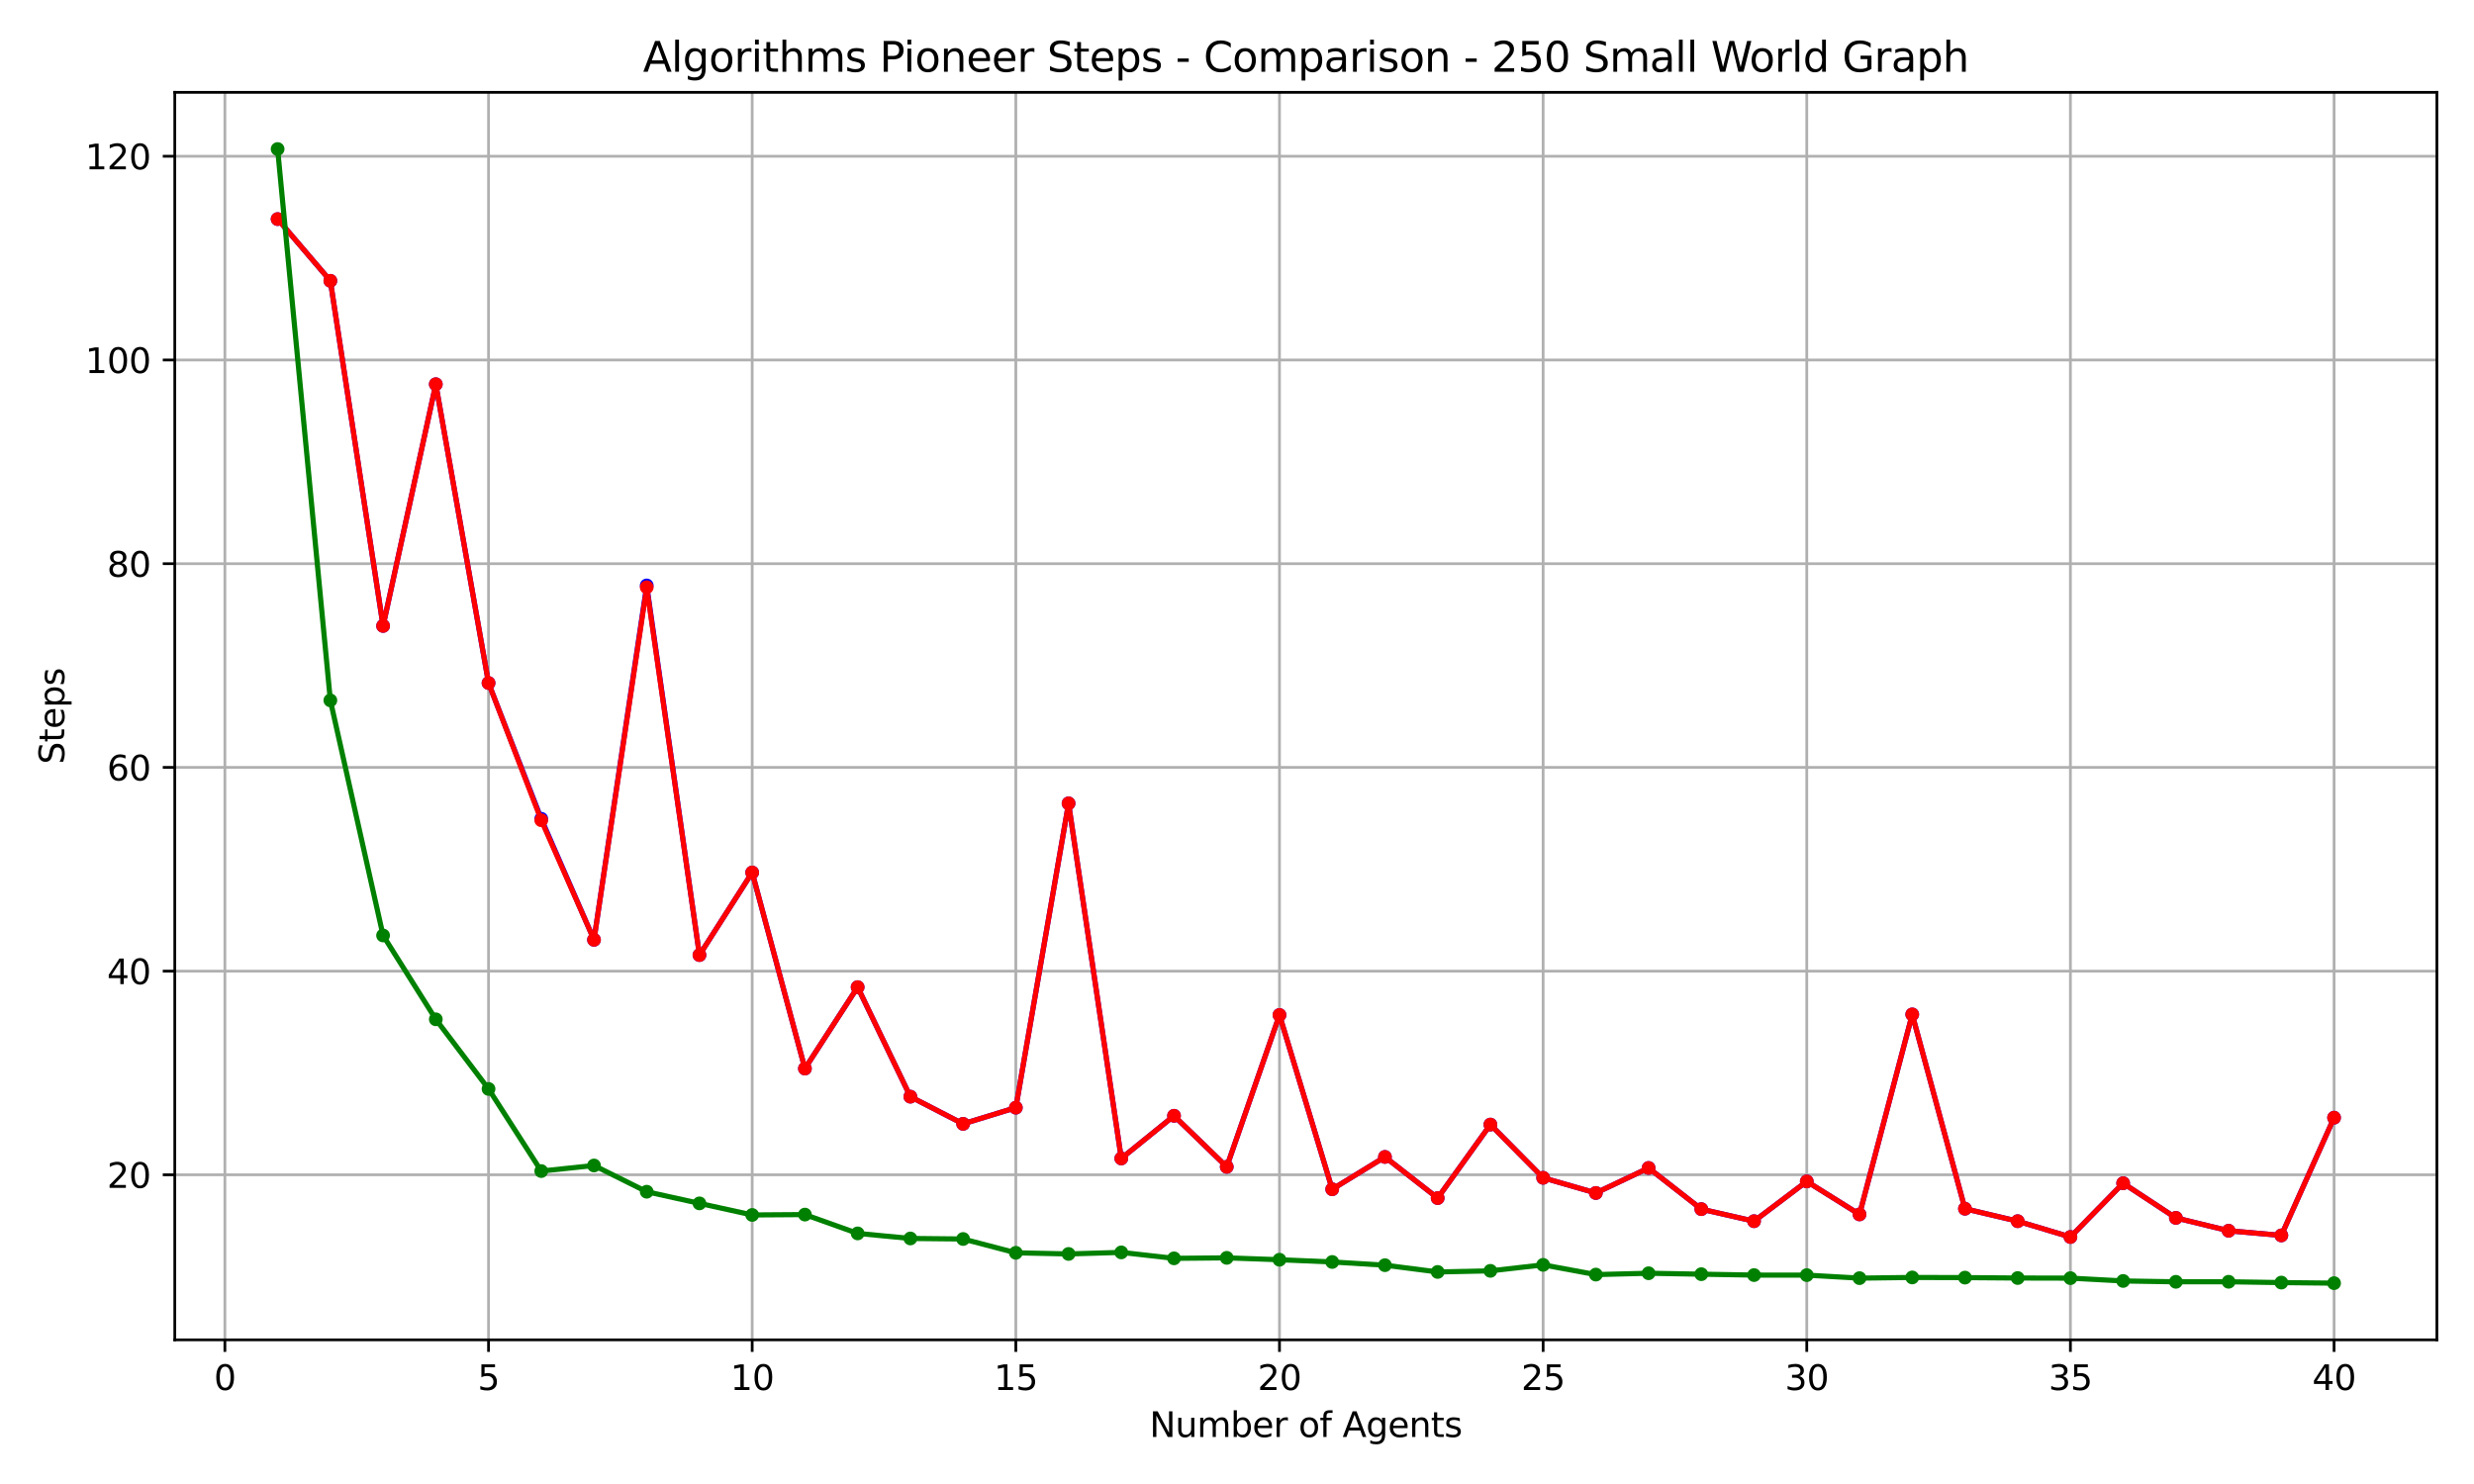 <?xml version="1.0" encoding="utf-8" standalone="no"?>
<!DOCTYPE svg PUBLIC "-//W3C//DTD SVG 1.1//EN"
  "http://www.w3.org/Graphics/SVG/1.1/DTD/svg11.dtd">
<svg xmlns:xlink="http://www.w3.org/1999/xlink" width="720pt" height="432pt" viewBox="0 0 720 432" xmlns="http://www.w3.org/2000/svg" version="1.1">
 <defs>
  <style type="text/css">*{stroke-linejoin: round; stroke-linecap: butt}</style>
 </defs>
 <g id="figure_1">
  <g id="patch_1">
   <path d="M 0 432 
L 720 432 
L 720 0 
L 0 0 
z
" style="fill: #ffffff"/>
  </g>
  <g id="axes_1">
   <g id="patch_2">
    <path d="M 50.87 390.04 
L 709.2 390.04 
L 709.2 26.88 
L 50.87 26.88 
z
" style="fill: #ffffff"/>
   </g>
   <g id="matplotlib.axis_1">
    <g id="xtick_1">
     <g id="line2d_1">
      <path d="M 65.448 390.04 
L 65.448 26.88 
" clip-path="url(#p54007dc30a)" style="fill: none; stroke: #b0b0b0; stroke-width: 0.8; stroke-linecap: square"/>
     </g>
     <g id="line2d_2">
      <defs>
       <path id="m606c654b7d" d="M 0 0 
L 0 3.5 
" style="stroke: #000000; stroke-width: 0.8"/>
      </defs>
      <g>
       <use xlink:href="#m606c654b7d" x="65.448" y="390.04" style="stroke: #000000; stroke-width: 0.8"/>
      </g>
     </g>
     <g id="text_1">
      <!-- 0 -->
      <g transform="translate(62.267 404.638) scale(0.1 -0.1)">
       <defs>
        <path id="DejaVuSans-30" d="M 2034 4250 
Q 1547 4250 1301 3770 
Q 1056 3291 1056 2328 
Q 1056 1369 1301 889 
Q 1547 409 2034 409 
Q 2525 409 2770 889 
Q 3016 1369 3016 2328 
Q 3016 3291 2770 3770 
Q 2525 4250 2034 4250 
z
M 2034 4750 
Q 2819 4750 3233 4129 
Q 3647 3509 3647 2328 
Q 3647 1150 3233 529 
Q 2819 -91 2034 -91 
Q 1250 -91 836 529 
Q 422 1150 422 2328 
Q 422 3509 836 4129 
Q 1250 4750 2034 4750 
z
" transform="scale(0.016)"/>
       </defs>
       <use xlink:href="#DejaVuSans-30"/>
      </g>
     </g>
    </g>
    <g id="xtick_2">
     <g id="line2d_3">
      <path d="M 142.177 390.04 
L 142.177 26.88 
" clip-path="url(#p54007dc30a)" style="fill: none; stroke: #b0b0b0; stroke-width: 0.8; stroke-linecap: square"/>
     </g>
     <g id="line2d_4">
      <g>
       <use xlink:href="#m606c654b7d" x="142.177" y="390.04" style="stroke: #000000; stroke-width: 0.8"/>
      </g>
     </g>
     <g id="text_2">
      <!-- 5 -->
      <g transform="translate(138.996 404.638) scale(0.1 -0.1)">
       <defs>
        <path id="DejaVuSans-35" d="M 691 4666 
L 3169 4666 
L 3169 4134 
L 1269 4134 
L 1269 2991 
Q 1406 3038 1543 3061 
Q 1681 3084 1819 3084 
Q 2600 3084 3056 2656 
Q 3513 2228 3513 1497 
Q 3513 744 3044 326 
Q 2575 -91 1722 -91 
Q 1428 -91 1123 -41 
Q 819 9 494 109 
L 494 744 
Q 775 591 1075 516 
Q 1375 441 1709 441 
Q 2250 441 2565 725 
Q 2881 1009 2881 1497 
Q 2881 1984 2565 2268 
Q 2250 2553 1709 2553 
Q 1456 2553 1204 2497 
Q 953 2441 691 2322 
L 691 4666 
z
" transform="scale(0.016)"/>
       </defs>
       <use xlink:href="#DejaVuSans-35"/>
      </g>
     </g>
    </g>
    <g id="xtick_3">
     <g id="line2d_5">
      <path d="M 218.905 390.04 
L 218.905 26.88 
" clip-path="url(#p54007dc30a)" style="fill: none; stroke: #b0b0b0; stroke-width: 0.8; stroke-linecap: square"/>
     </g>
     <g id="line2d_6">
      <g>
       <use xlink:href="#m606c654b7d" x="218.905" y="390.04" style="stroke: #000000; stroke-width: 0.8"/>
      </g>
     </g>
     <g id="text_3">
      <!-- 10 -->
      <g transform="translate(212.543 404.638) scale(0.1 -0.1)">
       <defs>
        <path id="DejaVuSans-31" d="M 794 531 
L 1825 531 
L 1825 4091 
L 703 3866 
L 703 4441 
L 1819 4666 
L 2450 4666 
L 2450 531 
L 3481 531 
L 3481 0 
L 794 0 
L 794 531 
z
" transform="scale(0.016)"/>
       </defs>
       <use xlink:href="#DejaVuSans-31"/>
       <use xlink:href="#DejaVuSans-30" x="63.623"/>
      </g>
     </g>
    </g>
    <g id="xtick_4">
     <g id="line2d_7">
      <path d="M 295.634 390.04 
L 295.634 26.88 
" clip-path="url(#p54007dc30a)" style="fill: none; stroke: #b0b0b0; stroke-width: 0.8; stroke-linecap: square"/>
     </g>
     <g id="line2d_8">
      <g>
       <use xlink:href="#m606c654b7d" x="295.634" y="390.04" style="stroke: #000000; stroke-width: 0.8"/>
      </g>
     </g>
     <g id="text_4">
      <!-- 15 -->
      <g transform="translate(289.271 404.638) scale(0.1 -0.1)">
       <use xlink:href="#DejaVuSans-31"/>
       <use xlink:href="#DejaVuSans-35" x="63.623"/>
      </g>
     </g>
    </g>
    <g id="xtick_5">
     <g id="line2d_9">
      <path d="M 372.362 390.04 
L 372.362 26.88 
" clip-path="url(#p54007dc30a)" style="fill: none; stroke: #b0b0b0; stroke-width: 0.8; stroke-linecap: square"/>
     </g>
     <g id="line2d_10">
      <g>
       <use xlink:href="#m606c654b7d" x="372.362" y="390.04" style="stroke: #000000; stroke-width: 0.8"/>
      </g>
     </g>
     <g id="text_5">
      <!-- 20 -->
      <g transform="translate(366 404.638) scale(0.1 -0.1)">
       <defs>
        <path id="DejaVuSans-32" d="M 1228 531 
L 3431 531 
L 3431 0 
L 469 0 
L 469 531 
Q 828 903 1448 1529 
Q 2069 2156 2228 2338 
Q 2531 2678 2651 2914 
Q 2772 3150 2772 3378 
Q 2772 3750 2511 3984 
Q 2250 4219 1831 4219 
Q 1534 4219 1204 4116 
Q 875 4013 500 3803 
L 500 4441 
Q 881 4594 1212 4672 
Q 1544 4750 1819 4750 
Q 2544 4750 2975 4387 
Q 3406 4025 3406 3419 
Q 3406 3131 3298 2873 
Q 3191 2616 2906 2266 
Q 2828 2175 2409 1742 
Q 1991 1309 1228 531 
z
" transform="scale(0.016)"/>
       </defs>
       <use xlink:href="#DejaVuSans-32"/>
       <use xlink:href="#DejaVuSans-30" x="63.623"/>
      </g>
     </g>
    </g>
    <g id="xtick_6">
     <g id="line2d_11">
      <path d="M 449.091 390.04 
L 449.091 26.88 
" clip-path="url(#p54007dc30a)" style="fill: none; stroke: #b0b0b0; stroke-width: 0.8; stroke-linecap: square"/>
     </g>
     <g id="line2d_12">
      <g>
       <use xlink:href="#m606c654b7d" x="449.091" y="390.04" style="stroke: #000000; stroke-width: 0.8"/>
      </g>
     </g>
     <g id="text_6">
      <!-- 25 -->
      <g transform="translate(442.728 404.638) scale(0.1 -0.1)">
       <use xlink:href="#DejaVuSans-32"/>
       <use xlink:href="#DejaVuSans-35" x="63.623"/>
      </g>
     </g>
    </g>
    <g id="xtick_7">
     <g id="line2d_13">
      <path d="M 525.819 390.04 
L 525.819 26.88 
" clip-path="url(#p54007dc30a)" style="fill: none; stroke: #b0b0b0; stroke-width: 0.8; stroke-linecap: square"/>
     </g>
     <g id="line2d_14">
      <g>
       <use xlink:href="#m606c654b7d" x="525.819" y="390.04" style="stroke: #000000; stroke-width: 0.8"/>
      </g>
     </g>
     <g id="text_7">
      <!-- 30 -->
      <g transform="translate(519.457 404.638) scale(0.1 -0.1)">
       <defs>
        <path id="DejaVuSans-33" d="M 2597 2516 
Q 3050 2419 3304 2112 
Q 3559 1806 3559 1356 
Q 3559 666 3084 287 
Q 2609 -91 1734 -91 
Q 1441 -91 1130 -33 
Q 819 25 488 141 
L 488 750 
Q 750 597 1062 519 
Q 1375 441 1716 441 
Q 2309 441 2620 675 
Q 2931 909 2931 1356 
Q 2931 1769 2642 2001 
Q 2353 2234 1838 2234 
L 1294 2234 
L 1294 2753 
L 1863 2753 
Q 2328 2753 2575 2939 
Q 2822 3125 2822 3475 
Q 2822 3834 2567 4026 
Q 2313 4219 1838 4219 
Q 1578 4219 1281 4162 
Q 984 4106 628 3988 
L 628 4550 
Q 988 4650 1302 4700 
Q 1616 4750 1894 4750 
Q 2613 4750 3031 4423 
Q 3450 4097 3450 3541 
Q 3450 3153 3228 2886 
Q 3006 2619 2597 2516 
z
" transform="scale(0.016)"/>
       </defs>
       <use xlink:href="#DejaVuSans-33"/>
       <use xlink:href="#DejaVuSans-30" x="63.623"/>
      </g>
     </g>
    </g>
    <g id="xtick_8">
     <g id="line2d_15">
      <path d="M 602.547 390.04 
L 602.547 26.88 
" clip-path="url(#p54007dc30a)" style="fill: none; stroke: #b0b0b0; stroke-width: 0.8; stroke-linecap: square"/>
     </g>
     <g id="line2d_16">
      <g>
       <use xlink:href="#m606c654b7d" x="602.547" y="390.04" style="stroke: #000000; stroke-width: 0.8"/>
      </g>
     </g>
     <g id="text_8">
      <!-- 35 -->
      <g transform="translate(596.185 404.638) scale(0.1 -0.1)">
       <use xlink:href="#DejaVuSans-33"/>
       <use xlink:href="#DejaVuSans-35" x="63.623"/>
      </g>
     </g>
    </g>
    <g id="xtick_9">
     <g id="line2d_17">
      <path d="M 679.276 390.04 
L 679.276 26.88 
" clip-path="url(#p54007dc30a)" style="fill: none; stroke: #b0b0b0; stroke-width: 0.8; stroke-linecap: square"/>
     </g>
     <g id="line2d_18">
      <g>
       <use xlink:href="#m606c654b7d" x="679.276" y="390.04" style="stroke: #000000; stroke-width: 0.8"/>
      </g>
     </g>
     <g id="text_9">
      <!-- 40 -->
      <g transform="translate(672.913 404.638) scale(0.1 -0.1)">
       <defs>
        <path id="DejaVuSans-34" d="M 2419 4116 
L 825 1625 
L 2419 1625 
L 2419 4116 
z
M 2253 4666 
L 3047 4666 
L 3047 1625 
L 3713 1625 
L 3713 1100 
L 3047 1100 
L 3047 0 
L 2419 0 
L 2419 1100 
L 313 1100 
L 313 1709 
L 2253 4666 
z
" transform="scale(0.016)"/>
       </defs>
       <use xlink:href="#DejaVuSans-34"/>
       <use xlink:href="#DejaVuSans-30" x="63.623"/>
      </g>
     </g>
    </g>
    <g id="text_10">
     <!-- Number of Agents -->
     <g transform="translate(334.547 418.317) scale(0.1 -0.1)">
      <defs>
       <path id="DejaVuSans-4e" d="M 628 4666 
L 1478 4666 
L 3547 763 
L 3547 4666 
L 4159 4666 
L 4159 0 
L 3309 0 
L 1241 3903 
L 1241 0 
L 628 0 
L 628 4666 
z
" transform="scale(0.016)"/>
       <path id="DejaVuSans-75" d="M 544 1381 
L 544 3500 
L 1119 3500 
L 1119 1403 
Q 1119 906 1312 657 
Q 1506 409 1894 409 
Q 2359 409 2629 706 
Q 2900 1003 2900 1516 
L 2900 3500 
L 3475 3500 
L 3475 0 
L 2900 0 
L 2900 538 
Q 2691 219 2414 64 
Q 2138 -91 1772 -91 
Q 1169 -91 856 284 
Q 544 659 544 1381 
z
M 1991 3584 
L 1991 3584 
z
" transform="scale(0.016)"/>
       <path id="DejaVuSans-6d" d="M 3328 2828 
Q 3544 3216 3844 3400 
Q 4144 3584 4550 3584 
Q 5097 3584 5394 3201 
Q 5691 2819 5691 2113 
L 5691 0 
L 5113 0 
L 5113 2094 
Q 5113 2597 4934 2840 
Q 4756 3084 4391 3084 
Q 3944 3084 3684 2787 
Q 3425 2491 3425 1978 
L 3425 0 
L 2847 0 
L 2847 2094 
Q 2847 2600 2669 2842 
Q 2491 3084 2119 3084 
Q 1678 3084 1418 2786 
Q 1159 2488 1159 1978 
L 1159 0 
L 581 0 
L 581 3500 
L 1159 3500 
L 1159 2956 
Q 1356 3278 1631 3431 
Q 1906 3584 2284 3584 
Q 2666 3584 2933 3390 
Q 3200 3197 3328 2828 
z
" transform="scale(0.016)"/>
       <path id="DejaVuSans-62" d="M 3116 1747 
Q 3116 2381 2855 2742 
Q 2594 3103 2138 3103 
Q 1681 3103 1420 2742 
Q 1159 2381 1159 1747 
Q 1159 1113 1420 752 
Q 1681 391 2138 391 
Q 2594 391 2855 752 
Q 3116 1113 3116 1747 
z
M 1159 2969 
Q 1341 3281 1617 3432 
Q 1894 3584 2278 3584 
Q 2916 3584 3314 3078 
Q 3713 2572 3713 1747 
Q 3713 922 3314 415 
Q 2916 -91 2278 -91 
Q 1894 -91 1617 61 
Q 1341 213 1159 525 
L 1159 0 
L 581 0 
L 581 4863 
L 1159 4863 
L 1159 2969 
z
" transform="scale(0.016)"/>
       <path id="DejaVuSans-65" d="M 3597 1894 
L 3597 1613 
L 953 1613 
Q 991 1019 1311 708 
Q 1631 397 2203 397 
Q 2534 397 2845 478 
Q 3156 559 3463 722 
L 3463 178 
Q 3153 47 2828 -22 
Q 2503 -91 2169 -91 
Q 1331 -91 842 396 
Q 353 884 353 1716 
Q 353 2575 817 3079 
Q 1281 3584 2069 3584 
Q 2775 3584 3186 3129 
Q 3597 2675 3597 1894 
z
M 3022 2063 
Q 3016 2534 2758 2815 
Q 2500 3097 2075 3097 
Q 1594 3097 1305 2825 
Q 1016 2553 972 2059 
L 3022 2063 
z
" transform="scale(0.016)"/>
       <path id="DejaVuSans-72" d="M 2631 2963 
Q 2534 3019 2420 3045 
Q 2306 3072 2169 3072 
Q 1681 3072 1420 2755 
Q 1159 2438 1159 1844 
L 1159 0 
L 581 0 
L 581 3500 
L 1159 3500 
L 1159 2956 
Q 1341 3275 1631 3429 
Q 1922 3584 2338 3584 
Q 2397 3584 2469 3576 
Q 2541 3569 2628 3553 
L 2631 2963 
z
" transform="scale(0.016)"/>
       <path id="DejaVuSans-20" transform="scale(0.016)"/>
       <path id="DejaVuSans-6f" d="M 1959 3097 
Q 1497 3097 1228 2736 
Q 959 2375 959 1747 
Q 959 1119 1226 758 
Q 1494 397 1959 397 
Q 2419 397 2687 759 
Q 2956 1122 2956 1747 
Q 2956 2369 2687 2733 
Q 2419 3097 1959 3097 
z
M 1959 3584 
Q 2709 3584 3137 3096 
Q 3566 2609 3566 1747 
Q 3566 888 3137 398 
Q 2709 -91 1959 -91 
Q 1206 -91 779 398 
Q 353 888 353 1747 
Q 353 2609 779 3096 
Q 1206 3584 1959 3584 
z
" transform="scale(0.016)"/>
       <path id="DejaVuSans-66" d="M 2375 4863 
L 2375 4384 
L 1825 4384 
Q 1516 4384 1395 4259 
Q 1275 4134 1275 3809 
L 1275 3500 
L 2222 3500 
L 2222 3053 
L 1275 3053 
L 1275 0 
L 697 0 
L 697 3053 
L 147 3053 
L 147 3500 
L 697 3500 
L 697 3744 
Q 697 4328 969 4595 
Q 1241 4863 1831 4863 
L 2375 4863 
z
" transform="scale(0.016)"/>
       <path id="DejaVuSans-41" d="M 2188 4044 
L 1331 1722 
L 3047 1722 
L 2188 4044 
z
M 1831 4666 
L 2547 4666 
L 4325 0 
L 3669 0 
L 3244 1197 
L 1141 1197 
L 716 0 
L 50 0 
L 1831 4666 
z
" transform="scale(0.016)"/>
       <path id="DejaVuSans-67" d="M 2906 1791 
Q 2906 2416 2648 2759 
Q 2391 3103 1925 3103 
Q 1463 3103 1205 2759 
Q 947 2416 947 1791 
Q 947 1169 1205 825 
Q 1463 481 1925 481 
Q 2391 481 2648 825 
Q 2906 1169 2906 1791 
z
M 3481 434 
Q 3481 -459 3084 -895 
Q 2688 -1331 1869 -1331 
Q 1566 -1331 1297 -1286 
Q 1028 -1241 775 -1147 
L 775 -588 
Q 1028 -725 1275 -790 
Q 1522 -856 1778 -856 
Q 2344 -856 2625 -561 
Q 2906 -266 2906 331 
L 2906 616 
Q 2728 306 2450 153 
Q 2172 0 1784 0 
Q 1141 0 747 490 
Q 353 981 353 1791 
Q 353 2603 747 3093 
Q 1141 3584 1784 3584 
Q 2172 3584 2450 3431 
Q 2728 3278 2906 2969 
L 2906 3500 
L 3481 3500 
L 3481 434 
z
" transform="scale(0.016)"/>
       <path id="DejaVuSans-6e" d="M 3513 2113 
L 3513 0 
L 2938 0 
L 2938 2094 
Q 2938 2591 2744 2837 
Q 2550 3084 2163 3084 
Q 1697 3084 1428 2787 
Q 1159 2491 1159 1978 
L 1159 0 
L 581 0 
L 581 3500 
L 1159 3500 
L 1159 2956 
Q 1366 3272 1645 3428 
Q 1925 3584 2291 3584 
Q 2894 3584 3203 3211 
Q 3513 2838 3513 2113 
z
" transform="scale(0.016)"/>
       <path id="DejaVuSans-74" d="M 1172 4494 
L 1172 3500 
L 2356 3500 
L 2356 3053 
L 1172 3053 
L 1172 1153 
Q 1172 725 1289 603 
Q 1406 481 1766 481 
L 2356 481 
L 2356 0 
L 1766 0 
Q 1100 0 847 248 
Q 594 497 594 1153 
L 594 3053 
L 172 3053 
L 172 3500 
L 594 3500 
L 594 4494 
L 1172 4494 
z
" transform="scale(0.016)"/>
       <path id="DejaVuSans-73" d="M 2834 3397 
L 2834 2853 
Q 2591 2978 2328 3040 
Q 2066 3103 1784 3103 
Q 1356 3103 1142 2972 
Q 928 2841 928 2578 
Q 928 2378 1081 2264 
Q 1234 2150 1697 2047 
L 1894 2003 
Q 2506 1872 2764 1633 
Q 3022 1394 3022 966 
Q 3022 478 2636 193 
Q 2250 -91 1575 -91 
Q 1294 -91 989 -36 
Q 684 19 347 128 
L 347 722 
Q 666 556 975 473 
Q 1284 391 1588 391 
Q 1994 391 2212 530 
Q 2431 669 2431 922 
Q 2431 1156 2273 1281 
Q 2116 1406 1581 1522 
L 1381 1569 
Q 847 1681 609 1914 
Q 372 2147 372 2553 
Q 372 3047 722 3315 
Q 1072 3584 1716 3584 
Q 2034 3584 2315 3537 
Q 2597 3491 2834 3397 
z
" transform="scale(0.016)"/>
      </defs>
      <use xlink:href="#DejaVuSans-4e"/>
      <use xlink:href="#DejaVuSans-75" x="74.805"/>
      <use xlink:href="#DejaVuSans-6d" x="138.184"/>
      <use xlink:href="#DejaVuSans-62" x="235.596"/>
      <use xlink:href="#DejaVuSans-65" x="299.072"/>
      <use xlink:href="#DejaVuSans-72" x="360.596"/>
      <use xlink:href="#DejaVuSans-20" x="401.709"/>
      <use xlink:href="#DejaVuSans-6f" x="433.496"/>
      <use xlink:href="#DejaVuSans-66" x="494.678"/>
      <use xlink:href="#DejaVuSans-20" x="529.883"/>
      <use xlink:href="#DejaVuSans-41" x="561.67"/>
      <use xlink:href="#DejaVuSans-67" x="630.078"/>
      <use xlink:href="#DejaVuSans-65" x="693.555"/>
      <use xlink:href="#DejaVuSans-6e" x="755.078"/>
      <use xlink:href="#DejaVuSans-74" x="818.457"/>
      <use xlink:href="#DejaVuSans-73" x="857.666"/>
     </g>
    </g>
   </g>
   <g id="matplotlib.axis_2">
    <g id="ytick_1">
     <g id="line2d_19">
      <path d="M 50.87 341.996 
L 709.2 341.996 
" clip-path="url(#p54007dc30a)" style="fill: none; stroke: #b0b0b0; stroke-width: 0.8; stroke-linecap: square"/>
     </g>
     <g id="line2d_20">
      <defs>
       <path id="m863a3a0dd9" d="M 0 0 
L -3.5 0 
" style="stroke: #000000; stroke-width: 0.8"/>
      </defs>
      <g>
       <use xlink:href="#m863a3a0dd9" x="50.87" y="341.996" style="stroke: #000000; stroke-width: 0.8"/>
      </g>
     </g>
     <g id="text_11">
      <!-- 20 -->
      <g transform="translate(31.145 345.795) scale(0.1 -0.1)">
       <use xlink:href="#DejaVuSans-32"/>
       <use xlink:href="#DejaVuSans-30" x="63.623"/>
      </g>
     </g>
    </g>
    <g id="ytick_2">
     <g id="line2d_21">
      <path d="M 50.87 282.694 
L 709.2 282.694 
" clip-path="url(#p54007dc30a)" style="fill: none; stroke: #b0b0b0; stroke-width: 0.8; stroke-linecap: square"/>
     </g>
     <g id="line2d_22">
      <g>
       <use xlink:href="#m863a3a0dd9" x="50.87" y="282.694" style="stroke: #000000; stroke-width: 0.8"/>
      </g>
     </g>
     <g id="text_12">
      <!-- 40 -->
      <g transform="translate(31.145 286.493) scale(0.1 -0.1)">
       <use xlink:href="#DejaVuSans-34"/>
       <use xlink:href="#DejaVuSans-30" x="63.623"/>
      </g>
     </g>
    </g>
    <g id="ytick_3">
     <g id="line2d_23">
      <path d="M 50.87 223.392 
L 709.2 223.392 
" clip-path="url(#p54007dc30a)" style="fill: none; stroke: #b0b0b0; stroke-width: 0.8; stroke-linecap: square"/>
     </g>
     <g id="line2d_24">
      <g>
       <use xlink:href="#m863a3a0dd9" x="50.87" y="223.392" style="stroke: #000000; stroke-width: 0.8"/>
      </g>
     </g>
     <g id="text_13">
      <!-- 60 -->
      <g transform="translate(31.145 227.191) scale(0.1 -0.1)">
       <defs>
        <path id="DejaVuSans-36" d="M 2113 2584 
Q 1688 2584 1439 2293 
Q 1191 2003 1191 1497 
Q 1191 994 1439 701 
Q 1688 409 2113 409 
Q 2538 409 2786 701 
Q 3034 994 3034 1497 
Q 3034 2003 2786 2293 
Q 2538 2584 2113 2584 
z
M 3366 4563 
L 3366 3988 
Q 3128 4100 2886 4159 
Q 2644 4219 2406 4219 
Q 1781 4219 1451 3797 
Q 1122 3375 1075 2522 
Q 1259 2794 1537 2939 
Q 1816 3084 2150 3084 
Q 2853 3084 3261 2657 
Q 3669 2231 3669 1497 
Q 3669 778 3244 343 
Q 2819 -91 2113 -91 
Q 1303 -91 875 529 
Q 447 1150 447 2328 
Q 447 3434 972 4092 
Q 1497 4750 2381 4750 
Q 2619 4750 2861 4703 
Q 3103 4656 3366 4563 
z
" transform="scale(0.016)"/>
       </defs>
       <use xlink:href="#DejaVuSans-36"/>
       <use xlink:href="#DejaVuSans-30" x="63.623"/>
      </g>
     </g>
    </g>
    <g id="ytick_4">
     <g id="line2d_25">
      <path d="M 50.87 164.09 
L 709.2 164.09 
" clip-path="url(#p54007dc30a)" style="fill: none; stroke: #b0b0b0; stroke-width: 0.8; stroke-linecap: square"/>
     </g>
     <g id="line2d_26">
      <g>
       <use xlink:href="#m863a3a0dd9" x="50.87" y="164.09" style="stroke: #000000; stroke-width: 0.8"/>
      </g>
     </g>
     <g id="text_14">
      <!-- 80 -->
      <g transform="translate(31.145 167.89) scale(0.1 -0.1)">
       <defs>
        <path id="DejaVuSans-38" d="M 2034 2216 
Q 1584 2216 1326 1975 
Q 1069 1734 1069 1313 
Q 1069 891 1326 650 
Q 1584 409 2034 409 
Q 2484 409 2743 651 
Q 3003 894 3003 1313 
Q 3003 1734 2745 1975 
Q 2488 2216 2034 2216 
z
M 1403 2484 
Q 997 2584 770 2862 
Q 544 3141 544 3541 
Q 544 4100 942 4425 
Q 1341 4750 2034 4750 
Q 2731 4750 3128 4425 
Q 3525 4100 3525 3541 
Q 3525 3141 3298 2862 
Q 3072 2584 2669 2484 
Q 3125 2378 3379 2068 
Q 3634 1759 3634 1313 
Q 3634 634 3220 271 
Q 2806 -91 2034 -91 
Q 1263 -91 848 271 
Q 434 634 434 1313 
Q 434 1759 690 2068 
Q 947 2378 1403 2484 
z
M 1172 3481 
Q 1172 3119 1398 2916 
Q 1625 2713 2034 2713 
Q 2441 2713 2670 2916 
Q 2900 3119 2900 3481 
Q 2900 3844 2670 4047 
Q 2441 4250 2034 4250 
Q 1625 4250 1398 4047 
Q 1172 3844 1172 3481 
z
" transform="scale(0.016)"/>
       </defs>
       <use xlink:href="#DejaVuSans-38"/>
       <use xlink:href="#DejaVuSans-30" x="63.623"/>
      </g>
     </g>
    </g>
    <g id="ytick_5">
     <g id="line2d_27">
      <path d="M 50.87 104.788 
L 709.2 104.788 
" clip-path="url(#p54007dc30a)" style="fill: none; stroke: #b0b0b0; stroke-width: 0.8; stroke-linecap: square"/>
     </g>
     <g id="line2d_28">
      <g>
       <use xlink:href="#m863a3a0dd9" x="50.87" y="104.788" style="stroke: #000000; stroke-width: 0.8"/>
      </g>
     </g>
     <g id="text_15">
      <!-- 100 -->
      <g transform="translate(24.782 108.588) scale(0.1 -0.1)">
       <use xlink:href="#DejaVuSans-31"/>
       <use xlink:href="#DejaVuSans-30" x="63.623"/>
       <use xlink:href="#DejaVuSans-30" x="127.246"/>
      </g>
     </g>
    </g>
    <g id="ytick_6">
     <g id="line2d_29">
      <path d="M 50.87 45.487 
L 709.2 45.487 
" clip-path="url(#p54007dc30a)" style="fill: none; stroke: #b0b0b0; stroke-width: 0.8; stroke-linecap: square"/>
     </g>
     <g id="line2d_30">
      <g>
       <use xlink:href="#m863a3a0dd9" x="50.87" y="45.487" style="stroke: #000000; stroke-width: 0.8"/>
      </g>
     </g>
     <g id="text_16">
      <!-- 120 -->
      <g transform="translate(24.782 49.286) scale(0.1 -0.1)">
       <use xlink:href="#DejaVuSans-31"/>
       <use xlink:href="#DejaVuSans-32" x="63.623"/>
       <use xlink:href="#DejaVuSans-30" x="127.246"/>
      </g>
     </g>
    </g>
    <g id="text_17">
     <!-- Steps -->
     <g transform="translate(18.703 222.45) rotate(-90) scale(0.1 -0.1)">
      <defs>
       <path id="DejaVuSans-53" d="M 3425 4513 
L 3425 3897 
Q 3066 4069 2747 4153 
Q 2428 4238 2131 4238 
Q 1616 4238 1336 4038 
Q 1056 3838 1056 3469 
Q 1056 3159 1242 3001 
Q 1428 2844 1947 2747 
L 2328 2669 
Q 3034 2534 3370 2195 
Q 3706 1856 3706 1288 
Q 3706 609 3251 259 
Q 2797 -91 1919 -91 
Q 1588 -91 1214 -16 
Q 841 59 441 206 
L 441 856 
Q 825 641 1194 531 
Q 1563 422 1919 422 
Q 2459 422 2753 634 
Q 3047 847 3047 1241 
Q 3047 1584 2836 1778 
Q 2625 1972 2144 2069 
L 1759 2144 
Q 1053 2284 737 2584 
Q 422 2884 422 3419 
Q 422 4038 858 4394 
Q 1294 4750 2059 4750 
Q 2388 4750 2728 4690 
Q 3069 4631 3425 4513 
z
" transform="scale(0.016)"/>
       <path id="DejaVuSans-70" d="M 1159 525 
L 1159 -1331 
L 581 -1331 
L 581 3500 
L 1159 3500 
L 1159 2969 
Q 1341 3281 1617 3432 
Q 1894 3584 2278 3584 
Q 2916 3584 3314 3078 
Q 3713 2572 3713 1747 
Q 3713 922 3314 415 
Q 2916 -91 2278 -91 
Q 1894 -91 1617 61 
Q 1341 213 1159 525 
z
M 3116 1747 
Q 3116 2381 2855 2742 
Q 2594 3103 2138 3103 
Q 1681 3103 1420 2742 
Q 1159 2381 1159 1747 
Q 1159 1113 1420 752 
Q 1681 391 2138 391 
Q 2594 391 2855 752 
Q 3116 1113 3116 1747 
z
" transform="scale(0.016)"/>
      </defs>
      <use xlink:href="#DejaVuSans-53"/>
      <use xlink:href="#DejaVuSans-74" x="63.477"/>
      <use xlink:href="#DejaVuSans-65" x="102.686"/>
      <use xlink:href="#DejaVuSans-70" x="164.209"/>
      <use xlink:href="#DejaVuSans-73" x="227.686"/>
     </g>
    </g>
   </g>
   <g id="line2d_31">
    <path d="M 80.794 63.775 
L 96.14 81.744 
L 111.485 182.213 
L 126.831 111.845 
L 142.177 198.829 
L 157.523 238.348 
L 172.868 273.585 
L 188.214 170.424 
L 203.56 278.021 
L 218.905 253.992 
L 234.251 311.064 
L 249.597 287.367 
L 264.942 319.248 
L 280.288 327.159 
L 295.634 322.45 
L 310.979 233.865 
L 326.325 337.228 
L 341.671 324.81 
L 357.016 339.671 
L 372.362 295.468 
L 387.708 346.195 
L 403.054 336.789 
L 418.399 348.768 
L 433.745 327.372 
L 449.091 342.862 
L 464.436 347.286 
L 479.782 340.003 
L 495.128 351.982 
L 510.473 355.493 
L 525.819 343.917 
L 541.165 353.512 
L 556.51 295.302 
L 571.856 351.864 
L 587.202 355.493 
L 602.547 360.095 
L 617.893 344.439 
L 633.239 354.532 
L 648.585 358.28 
L 663.93 359.632 
L 679.276 325.368 
" clip-path="url(#p54007dc30a)" style="fill: none; stroke: #0000ff; stroke-width: 1.5; stroke-linecap: square"/>
    <defs>
     <path id="mc4789c72b1" d="M 0 1.5 
C 0.398 1.5 0.779 1.342 1.061 1.061 
C 1.342 0.779 1.5 0.398 1.5 0 
C 1.5 -0.398 1.342 -0.779 1.061 -1.061 
C 0.779 -1.342 0.398 -1.5 0 -1.5 
C -0.398 -1.5 -0.779 -1.342 -1.061 -1.061 
C -1.342 -0.779 -1.5 -0.398 -1.5 0 
C -1.5 0.398 -1.342 0.779 -1.061 1.061 
C -0.779 1.342 -0.398 1.5 0 1.5 
z
" style="stroke: #0000ff"/>
    </defs>
    <g clip-path="url(#p54007dc30a)">
     <use xlink:href="#mc4789c72b1" x="80.794" y="63.775" style="fill: #0000ff; stroke: #0000ff"/>
     <use xlink:href="#mc4789c72b1" x="96.14" y="81.744" style="fill: #0000ff; stroke: #0000ff"/>
     <use xlink:href="#mc4789c72b1" x="111.485" y="182.213" style="fill: #0000ff; stroke: #0000ff"/>
     <use xlink:href="#mc4789c72b1" x="126.831" y="111.845" style="fill: #0000ff; stroke: #0000ff"/>
     <use xlink:href="#mc4789c72b1" x="142.177" y="198.829" style="fill: #0000ff; stroke: #0000ff"/>
     <use xlink:href="#mc4789c72b1" x="157.523" y="238.348" style="fill: #0000ff; stroke: #0000ff"/>
     <use xlink:href="#mc4789c72b1" x="172.868" y="273.585" style="fill: #0000ff; stroke: #0000ff"/>
     <use xlink:href="#mc4789c72b1" x="188.214" y="170.424" style="fill: #0000ff; stroke: #0000ff"/>
     <use xlink:href="#mc4789c72b1" x="203.56" y="278.021" style="fill: #0000ff; stroke: #0000ff"/>
     <use xlink:href="#mc4789c72b1" x="218.905" y="253.992" style="fill: #0000ff; stroke: #0000ff"/>
     <use xlink:href="#mc4789c72b1" x="234.251" y="311.064" style="fill: #0000ff; stroke: #0000ff"/>
     <use xlink:href="#mc4789c72b1" x="249.597" y="287.367" style="fill: #0000ff; stroke: #0000ff"/>
     <use xlink:href="#mc4789c72b1" x="264.942" y="319.248" style="fill: #0000ff; stroke: #0000ff"/>
     <use xlink:href="#mc4789c72b1" x="280.288" y="327.159" style="fill: #0000ff; stroke: #0000ff"/>
     <use xlink:href="#mc4789c72b1" x="295.634" y="322.45" style="fill: #0000ff; stroke: #0000ff"/>
     <use xlink:href="#mc4789c72b1" x="310.979" y="233.865" style="fill: #0000ff; stroke: #0000ff"/>
     <use xlink:href="#mc4789c72b1" x="326.325" y="337.228" style="fill: #0000ff; stroke: #0000ff"/>
     <use xlink:href="#mc4789c72b1" x="341.671" y="324.81" style="fill: #0000ff; stroke: #0000ff"/>
     <use xlink:href="#mc4789c72b1" x="357.016" y="339.671" style="fill: #0000ff; stroke: #0000ff"/>
     <use xlink:href="#mc4789c72b1" x="372.362" y="295.468" style="fill: #0000ff; stroke: #0000ff"/>
     <use xlink:href="#mc4789c72b1" x="387.708" y="346.195" style="fill: #0000ff; stroke: #0000ff"/>
     <use xlink:href="#mc4789c72b1" x="403.054" y="336.789" style="fill: #0000ff; stroke: #0000ff"/>
     <use xlink:href="#mc4789c72b1" x="418.399" y="348.768" style="fill: #0000ff; stroke: #0000ff"/>
     <use xlink:href="#mc4789c72b1" x="433.745" y="327.372" style="fill: #0000ff; stroke: #0000ff"/>
     <use xlink:href="#mc4789c72b1" x="449.091" y="342.862" style="fill: #0000ff; stroke: #0000ff"/>
     <use xlink:href="#mc4789c72b1" x="464.436" y="347.286" style="fill: #0000ff; stroke: #0000ff"/>
     <use xlink:href="#mc4789c72b1" x="479.782" y="340.003" style="fill: #0000ff; stroke: #0000ff"/>
     <use xlink:href="#mc4789c72b1" x="495.128" y="351.982" style="fill: #0000ff; stroke: #0000ff"/>
     <use xlink:href="#mc4789c72b1" x="510.473" y="355.493" style="fill: #0000ff; stroke: #0000ff"/>
     <use xlink:href="#mc4789c72b1" x="525.819" y="343.917" style="fill: #0000ff; stroke: #0000ff"/>
     <use xlink:href="#mc4789c72b1" x="541.165" y="353.512" style="fill: #0000ff; stroke: #0000ff"/>
     <use xlink:href="#mc4789c72b1" x="556.51" y="295.302" style="fill: #0000ff; stroke: #0000ff"/>
     <use xlink:href="#mc4789c72b1" x="571.856" y="351.864" style="fill: #0000ff; stroke: #0000ff"/>
     <use xlink:href="#mc4789c72b1" x="587.202" y="355.493" style="fill: #0000ff; stroke: #0000ff"/>
     <use xlink:href="#mc4789c72b1" x="602.547" y="360.095" style="fill: #0000ff; stroke: #0000ff"/>
     <use xlink:href="#mc4789c72b1" x="617.893" y="344.439" style="fill: #0000ff; stroke: #0000ff"/>
     <use xlink:href="#mc4789c72b1" x="633.239" y="354.532" style="fill: #0000ff; stroke: #0000ff"/>
     <use xlink:href="#mc4789c72b1" x="648.585" y="358.28" style="fill: #0000ff; stroke: #0000ff"/>
     <use xlink:href="#mc4789c72b1" x="663.93" y="359.632" style="fill: #0000ff; stroke: #0000ff"/>
     <use xlink:href="#mc4789c72b1" x="679.276" y="325.368" style="fill: #0000ff; stroke: #0000ff"/>
    </g>
   </g>
   <g id="line2d_32">
    <path d="M 80.794 63.775 
L 96.14 81.744 
L 111.485 182.213 
L 126.831 111.845 
L 142.177 198.829 
L 157.523 238.775 
L 172.868 273.585 
L 188.214 170.957 
L 203.56 278.021 
L 218.905 253.992 
L 234.251 311.064 
L 249.597 287.367 
L 264.942 319.248 
L 280.288 327.159 
L 295.634 322.45 
L 310.979 233.865 
L 326.325 337.228 
L 341.671 324.81 
L 357.016 339.671 
L 372.362 295.468 
L 387.708 346.195 
L 403.054 336.789 
L 418.399 348.768 
L 433.745 327.372 
L 449.091 342.862 
L 464.436 347.286 
L 479.782 340.003 
L 495.128 351.982 
L 510.473 355.493 
L 525.819 343.917 
L 541.165 353.512 
L 556.51 295.302 
L 571.856 351.864 
L 587.202 355.493 
L 602.547 360.095 
L 617.893 344.439 
L 633.239 354.532 
L 648.585 358.28 
L 663.93 359.632 
L 679.276 325.368 
" clip-path="url(#p54007dc30a)" style="fill: none; stroke: #ff0000; stroke-width: 1.5; stroke-linecap: square"/>
    <defs>
     <path id="ma5392881fe" d="M 0 1.5 
C 0.398 1.5 0.779 1.342 1.061 1.061 
C 1.342 0.779 1.5 0.398 1.5 0 
C 1.5 -0.398 1.342 -0.779 1.061 -1.061 
C 0.779 -1.342 0.398 -1.5 0 -1.5 
C -0.398 -1.5 -0.779 -1.342 -1.061 -1.061 
C -1.342 -0.779 -1.5 -0.398 -1.5 0 
C -1.5 0.398 -1.342 0.779 -1.061 1.061 
C -0.779 1.342 -0.398 1.5 0 1.5 
z
" style="stroke: #ff0000"/>
    </defs>
    <g clip-path="url(#p54007dc30a)">
     <use xlink:href="#ma5392881fe" x="80.794" y="63.775" style="fill: #ff0000; stroke: #ff0000"/>
     <use xlink:href="#ma5392881fe" x="96.14" y="81.744" style="fill: #ff0000; stroke: #ff0000"/>
     <use xlink:href="#ma5392881fe" x="111.485" y="182.213" style="fill: #ff0000; stroke: #ff0000"/>
     <use xlink:href="#ma5392881fe" x="126.831" y="111.845" style="fill: #ff0000; stroke: #ff0000"/>
     <use xlink:href="#ma5392881fe" x="142.177" y="198.829" style="fill: #ff0000; stroke: #ff0000"/>
     <use xlink:href="#ma5392881fe" x="157.523" y="238.775" style="fill: #ff0000; stroke: #ff0000"/>
     <use xlink:href="#ma5392881fe" x="172.868" y="273.585" style="fill: #ff0000; stroke: #ff0000"/>
     <use xlink:href="#ma5392881fe" x="188.214" y="170.957" style="fill: #ff0000; stroke: #ff0000"/>
     <use xlink:href="#ma5392881fe" x="203.56" y="278.021" style="fill: #ff0000; stroke: #ff0000"/>
     <use xlink:href="#ma5392881fe" x="218.905" y="253.992" style="fill: #ff0000; stroke: #ff0000"/>
     <use xlink:href="#ma5392881fe" x="234.251" y="311.064" style="fill: #ff0000; stroke: #ff0000"/>
     <use xlink:href="#ma5392881fe" x="249.597" y="287.367" style="fill: #ff0000; stroke: #ff0000"/>
     <use xlink:href="#ma5392881fe" x="264.942" y="319.248" style="fill: #ff0000; stroke: #ff0000"/>
     <use xlink:href="#ma5392881fe" x="280.288" y="327.159" style="fill: #ff0000; stroke: #ff0000"/>
     <use xlink:href="#ma5392881fe" x="295.634" y="322.45" style="fill: #ff0000; stroke: #ff0000"/>
     <use xlink:href="#ma5392881fe" x="310.979" y="233.865" style="fill: #ff0000; stroke: #ff0000"/>
     <use xlink:href="#ma5392881fe" x="326.325" y="337.228" style="fill: #ff0000; stroke: #ff0000"/>
     <use xlink:href="#ma5392881fe" x="341.671" y="324.81" style="fill: #ff0000; stroke: #ff0000"/>
     <use xlink:href="#ma5392881fe" x="357.016" y="339.671" style="fill: #ff0000; stroke: #ff0000"/>
     <use xlink:href="#ma5392881fe" x="372.362" y="295.468" style="fill: #ff0000; stroke: #ff0000"/>
     <use xlink:href="#ma5392881fe" x="387.708" y="346.195" style="fill: #ff0000; stroke: #ff0000"/>
     <use xlink:href="#ma5392881fe" x="403.054" y="336.789" style="fill: #ff0000; stroke: #ff0000"/>
     <use xlink:href="#ma5392881fe" x="418.399" y="348.768" style="fill: #ff0000; stroke: #ff0000"/>
     <use xlink:href="#ma5392881fe" x="433.745" y="327.372" style="fill: #ff0000; stroke: #ff0000"/>
     <use xlink:href="#ma5392881fe" x="449.091" y="342.862" style="fill: #ff0000; stroke: #ff0000"/>
     <use xlink:href="#ma5392881fe" x="464.436" y="347.286" style="fill: #ff0000; stroke: #ff0000"/>
     <use xlink:href="#ma5392881fe" x="479.782" y="340.003" style="fill: #ff0000; stroke: #ff0000"/>
     <use xlink:href="#ma5392881fe" x="495.128" y="351.982" style="fill: #ff0000; stroke: #ff0000"/>
     <use xlink:href="#ma5392881fe" x="510.473" y="355.493" style="fill: #ff0000; stroke: #ff0000"/>
     <use xlink:href="#ma5392881fe" x="525.819" y="343.917" style="fill: #ff0000; stroke: #ff0000"/>
     <use xlink:href="#ma5392881fe" x="541.165" y="353.512" style="fill: #ff0000; stroke: #ff0000"/>
     <use xlink:href="#ma5392881fe" x="556.51" y="295.302" style="fill: #ff0000; stroke: #ff0000"/>
     <use xlink:href="#ma5392881fe" x="571.856" y="351.864" style="fill: #ff0000; stroke: #ff0000"/>
     <use xlink:href="#ma5392881fe" x="587.202" y="355.493" style="fill: #ff0000; stroke: #ff0000"/>
     <use xlink:href="#ma5392881fe" x="602.547" y="360.095" style="fill: #ff0000; stroke: #ff0000"/>
     <use xlink:href="#ma5392881fe" x="617.893" y="344.439" style="fill: #ff0000; stroke: #ff0000"/>
     <use xlink:href="#ma5392881fe" x="633.239" y="354.532" style="fill: #ff0000; stroke: #ff0000"/>
     <use xlink:href="#ma5392881fe" x="648.585" y="358.28" style="fill: #ff0000; stroke: #ff0000"/>
     <use xlink:href="#ma5392881fe" x="663.93" y="359.632" style="fill: #ff0000; stroke: #ff0000"/>
     <use xlink:href="#ma5392881fe" x="679.276" y="325.368" style="fill: #ff0000; stroke: #ff0000"/>
    </g>
   </g>
   <g id="line2d_33">
    <path d="M 80.794 43.387 
L 96.14 203.882 
L 111.485 272.316 
L 126.831 296.725 
L 142.177 316.994 
L 157.523 340.905 
L 172.868 339.28 
L 188.214 346.918 
L 203.56 350.31 
L 218.905 353.678 
L 234.251 353.572 
L 249.597 359.051 
L 264.942 360.522 
L 280.288 360.676 
L 295.634 364.697 
L 310.979 365.029 
L 326.325 364.578 
L 341.671 366.31 
L 357.016 366.167 
L 372.362 366.713 
L 387.708 367.365 
L 403.054 368.302 
L 418.399 370.271 
L 433.745 369.951 
L 449.091 368.207 
L 464.436 371.042 
L 479.782 370.651 
L 495.128 370.923 
L 510.473 371.184 
L 525.819 371.196 
L 541.165 372.074 
L 556.51 371.872 
L 571.856 371.92 
L 587.202 372.038 
L 602.547 372.074 
L 617.893 372.892 
L 633.239 373.141 
L 648.585 373.129 
L 663.93 373.367 
L 679.276 373.533 
" clip-path="url(#p54007dc30a)" style="fill: none; stroke: #008000; stroke-width: 1.5; stroke-linecap: square"/>
    <defs>
     <path id="mee198cfd20" d="M 0 1.5 
C 0.398 1.5 0.779 1.342 1.061 1.061 
C 1.342 0.779 1.5 0.398 1.5 0 
C 1.5 -0.398 1.342 -0.779 1.061 -1.061 
C 0.779 -1.342 0.398 -1.5 0 -1.5 
C -0.398 -1.5 -0.779 -1.342 -1.061 -1.061 
C -1.342 -0.779 -1.5 -0.398 -1.5 0 
C -1.5 0.398 -1.342 0.779 -1.061 1.061 
C -0.779 1.342 -0.398 1.5 0 1.5 
z
" style="stroke: #008000"/>
    </defs>
    <g clip-path="url(#p54007dc30a)">
     <use xlink:href="#mee198cfd20" x="80.794" y="43.387" style="fill: #008000; stroke: #008000"/>
     <use xlink:href="#mee198cfd20" x="96.14" y="203.882" style="fill: #008000; stroke: #008000"/>
     <use xlink:href="#mee198cfd20" x="111.485" y="272.316" style="fill: #008000; stroke: #008000"/>
     <use xlink:href="#mee198cfd20" x="126.831" y="296.725" style="fill: #008000; stroke: #008000"/>
     <use xlink:href="#mee198cfd20" x="142.177" y="316.994" style="fill: #008000; stroke: #008000"/>
     <use xlink:href="#mee198cfd20" x="157.523" y="340.905" style="fill: #008000; stroke: #008000"/>
     <use xlink:href="#mee198cfd20" x="172.868" y="339.28" style="fill: #008000; stroke: #008000"/>
     <use xlink:href="#mee198cfd20" x="188.214" y="346.918" style="fill: #008000; stroke: #008000"/>
     <use xlink:href="#mee198cfd20" x="203.56" y="350.31" style="fill: #008000; stroke: #008000"/>
     <use xlink:href="#mee198cfd20" x="218.905" y="353.678" style="fill: #008000; stroke: #008000"/>
     <use xlink:href="#mee198cfd20" x="234.251" y="353.572" style="fill: #008000; stroke: #008000"/>
     <use xlink:href="#mee198cfd20" x="249.597" y="359.051" style="fill: #008000; stroke: #008000"/>
     <use xlink:href="#mee198cfd20" x="264.942" y="360.522" style="fill: #008000; stroke: #008000"/>
     <use xlink:href="#mee198cfd20" x="280.288" y="360.676" style="fill: #008000; stroke: #008000"/>
     <use xlink:href="#mee198cfd20" x="295.634" y="364.697" style="fill: #008000; stroke: #008000"/>
     <use xlink:href="#mee198cfd20" x="310.979" y="365.029" style="fill: #008000; stroke: #008000"/>
     <use xlink:href="#mee198cfd20" x="326.325" y="364.578" style="fill: #008000; stroke: #008000"/>
     <use xlink:href="#mee198cfd20" x="341.671" y="366.31" style="fill: #008000; stroke: #008000"/>
     <use xlink:href="#mee198cfd20" x="357.016" y="366.167" style="fill: #008000; stroke: #008000"/>
     <use xlink:href="#mee198cfd20" x="372.362" y="366.713" style="fill: #008000; stroke: #008000"/>
     <use xlink:href="#mee198cfd20" x="387.708" y="367.365" style="fill: #008000; stroke: #008000"/>
     <use xlink:href="#mee198cfd20" x="403.054" y="368.302" style="fill: #008000; stroke: #008000"/>
     <use xlink:href="#mee198cfd20" x="418.399" y="370.271" style="fill: #008000; stroke: #008000"/>
     <use xlink:href="#mee198cfd20" x="433.745" y="369.951" style="fill: #008000; stroke: #008000"/>
     <use xlink:href="#mee198cfd20" x="449.091" y="368.207" style="fill: #008000; stroke: #008000"/>
     <use xlink:href="#mee198cfd20" x="464.436" y="371.042" style="fill: #008000; stroke: #008000"/>
     <use xlink:href="#mee198cfd20" x="479.782" y="370.651" style="fill: #008000; stroke: #008000"/>
     <use xlink:href="#mee198cfd20" x="495.128" y="370.923" style="fill: #008000; stroke: #008000"/>
     <use xlink:href="#mee198cfd20" x="510.473" y="371.184" style="fill: #008000; stroke: #008000"/>
     <use xlink:href="#mee198cfd20" x="525.819" y="371.196" style="fill: #008000; stroke: #008000"/>
     <use xlink:href="#mee198cfd20" x="541.165" y="372.074" style="fill: #008000; stroke: #008000"/>
     <use xlink:href="#mee198cfd20" x="556.51" y="371.872" style="fill: #008000; stroke: #008000"/>
     <use xlink:href="#mee198cfd20" x="571.856" y="371.92" style="fill: #008000; stroke: #008000"/>
     <use xlink:href="#mee198cfd20" x="587.202" y="372.038" style="fill: #008000; stroke: #008000"/>
     <use xlink:href="#mee198cfd20" x="602.547" y="372.074" style="fill: #008000; stroke: #008000"/>
     <use xlink:href="#mee198cfd20" x="617.893" y="372.892" style="fill: #008000; stroke: #008000"/>
     <use xlink:href="#mee198cfd20" x="633.239" y="373.141" style="fill: #008000; stroke: #008000"/>
     <use xlink:href="#mee198cfd20" x="648.585" y="373.129" style="fill: #008000; stroke: #008000"/>
     <use xlink:href="#mee198cfd20" x="663.93" y="373.367" style="fill: #008000; stroke: #008000"/>
     <use xlink:href="#mee198cfd20" x="679.276" y="373.533" style="fill: #008000; stroke: #008000"/>
    </g>
   </g>
   <g id="patch_3">
    <path d="M 50.87 390.04 
L 50.87 26.88 
" style="fill: none; stroke: #000000; stroke-width: 0.8; stroke-linejoin: miter; stroke-linecap: square"/>
   </g>
   <g id="patch_4">
    <path d="M 709.2 390.04 
L 709.2 26.88 
" style="fill: none; stroke: #000000; stroke-width: 0.8; stroke-linejoin: miter; stroke-linecap: square"/>
   </g>
   <g id="patch_5">
    <path d="M 50.87 390.04 
L 709.2 390.04 
" style="fill: none; stroke: #000000; stroke-width: 0.8; stroke-linejoin: miter; stroke-linecap: square"/>
   </g>
   <g id="patch_6">
    <path d="M 50.87 26.88 
L 709.2 26.88 
" style="fill: none; stroke: #000000; stroke-width: 0.8; stroke-linejoin: miter; stroke-linecap: square"/>
   </g>
   <g id="text_18">
    <!-- Algorithms Pioneer Steps - Comparison - 250 Small World Graph -->
    <g transform="translate(187.134 20.88) scale(0.12 -0.12)">
     <defs>
      <path id="DejaVuSans-6c" d="M 603 4863 
L 1178 4863 
L 1178 0 
L 603 0 
L 603 4863 
z
" transform="scale(0.016)"/>
      <path id="DejaVuSans-69" d="M 603 3500 
L 1178 3500 
L 1178 0 
L 603 0 
L 603 3500 
z
M 603 4863 
L 1178 4863 
L 1178 4134 
L 603 4134 
L 603 4863 
z
" transform="scale(0.016)"/>
      <path id="DejaVuSans-68" d="M 3513 2113 
L 3513 0 
L 2938 0 
L 2938 2094 
Q 2938 2591 2744 2837 
Q 2550 3084 2163 3084 
Q 1697 3084 1428 2787 
Q 1159 2491 1159 1978 
L 1159 0 
L 581 0 
L 581 4863 
L 1159 4863 
L 1159 2956 
Q 1366 3272 1645 3428 
Q 1925 3584 2291 3584 
Q 2894 3584 3203 3211 
Q 3513 2838 3513 2113 
z
" transform="scale(0.016)"/>
      <path id="DejaVuSans-50" d="M 1259 4147 
L 1259 2394 
L 2053 2394 
Q 2494 2394 2734 2622 
Q 2975 2850 2975 3272 
Q 2975 3691 2734 3919 
Q 2494 4147 2053 4147 
L 1259 4147 
z
M 628 4666 
L 2053 4666 
Q 2838 4666 3239 4311 
Q 3641 3956 3641 3272 
Q 3641 2581 3239 2228 
Q 2838 1875 2053 1875 
L 1259 1875 
L 1259 0 
L 628 0 
L 628 4666 
z
" transform="scale(0.016)"/>
      <path id="DejaVuSans-2d" d="M 313 2009 
L 1997 2009 
L 1997 1497 
L 313 1497 
L 313 2009 
z
" transform="scale(0.016)"/>
      <path id="DejaVuSans-43" d="M 4122 4306 
L 4122 3641 
Q 3803 3938 3442 4084 
Q 3081 4231 2675 4231 
Q 1875 4231 1450 3742 
Q 1025 3253 1025 2328 
Q 1025 1406 1450 917 
Q 1875 428 2675 428 
Q 3081 428 3442 575 
Q 3803 722 4122 1019 
L 4122 359 
Q 3791 134 3420 21 
Q 3050 -91 2638 -91 
Q 1578 -91 968 557 
Q 359 1206 359 2328 
Q 359 3453 968 4101 
Q 1578 4750 2638 4750 
Q 3056 4750 3426 4639 
Q 3797 4528 4122 4306 
z
" transform="scale(0.016)"/>
      <path id="DejaVuSans-61" d="M 2194 1759 
Q 1497 1759 1228 1600 
Q 959 1441 959 1056 
Q 959 750 1161 570 
Q 1363 391 1709 391 
Q 2188 391 2477 730 
Q 2766 1069 2766 1631 
L 2766 1759 
L 2194 1759 
z
M 3341 1997 
L 3341 0 
L 2766 0 
L 2766 531 
Q 2569 213 2275 61 
Q 1981 -91 1556 -91 
Q 1019 -91 701 211 
Q 384 513 384 1019 
Q 384 1609 779 1909 
Q 1175 2209 1959 2209 
L 2766 2209 
L 2766 2266 
Q 2766 2663 2505 2880 
Q 2244 3097 1772 3097 
Q 1472 3097 1187 3025 
Q 903 2953 641 2809 
L 641 3341 
Q 956 3463 1253 3523 
Q 1550 3584 1831 3584 
Q 2591 3584 2966 3190 
Q 3341 2797 3341 1997 
z
" transform="scale(0.016)"/>
      <path id="DejaVuSans-57" d="M 213 4666 
L 850 4666 
L 1831 722 
L 2809 4666 
L 3519 4666 
L 4500 722 
L 5478 4666 
L 6119 4666 
L 4947 0 
L 4153 0 
L 3169 4050 
L 2175 0 
L 1381 0 
L 213 4666 
z
" transform="scale(0.016)"/>
      <path id="DejaVuSans-64" d="M 2906 2969 
L 2906 4863 
L 3481 4863 
L 3481 0 
L 2906 0 
L 2906 525 
Q 2725 213 2448 61 
Q 2172 -91 1784 -91 
Q 1150 -91 751 415 
Q 353 922 353 1747 
Q 353 2572 751 3078 
Q 1150 3584 1784 3584 
Q 2172 3584 2448 3432 
Q 2725 3281 2906 2969 
z
M 947 1747 
Q 947 1113 1208 752 
Q 1469 391 1925 391 
Q 2381 391 2643 752 
Q 2906 1113 2906 1747 
Q 2906 2381 2643 2742 
Q 2381 3103 1925 3103 
Q 1469 3103 1208 2742 
Q 947 2381 947 1747 
z
" transform="scale(0.016)"/>
      <path id="DejaVuSans-47" d="M 3809 666 
L 3809 1919 
L 2778 1919 
L 2778 2438 
L 4434 2438 
L 4434 434 
Q 4069 175 3628 42 
Q 3188 -91 2688 -91 
Q 1594 -91 976 548 
Q 359 1188 359 2328 
Q 359 3472 976 4111 
Q 1594 4750 2688 4750 
Q 3144 4750 3555 4637 
Q 3966 4525 4313 4306 
L 4313 3634 
Q 3963 3931 3569 4081 
Q 3175 4231 2741 4231 
Q 1884 4231 1454 3753 
Q 1025 3275 1025 2328 
Q 1025 1384 1454 906 
Q 1884 428 2741 428 
Q 3075 428 3337 486 
Q 3600 544 3809 666 
z
" transform="scale(0.016)"/>
     </defs>
     <use xlink:href="#DejaVuSans-41"/>
     <use xlink:href="#DejaVuSans-6c" x="68.408"/>
     <use xlink:href="#DejaVuSans-67" x="96.191"/>
     <use xlink:href="#DejaVuSans-6f" x="159.668"/>
     <use xlink:href="#DejaVuSans-72" x="220.85"/>
     <use xlink:href="#DejaVuSans-69" x="261.963"/>
     <use xlink:href="#DejaVuSans-74" x="289.746"/>
     <use xlink:href="#DejaVuSans-68" x="328.955"/>
     <use xlink:href="#DejaVuSans-6d" x="392.334"/>
     <use xlink:href="#DejaVuSans-73" x="489.746"/>
     <use xlink:href="#DejaVuSans-20" x="541.846"/>
     <use xlink:href="#DejaVuSans-50" x="573.633"/>
     <use xlink:href="#DejaVuSans-69" x="631.686"/>
     <use xlink:href="#DejaVuSans-6f" x="659.469"/>
     <use xlink:href="#DejaVuSans-6e" x="720.65"/>
     <use xlink:href="#DejaVuSans-65" x="784.029"/>
     <use xlink:href="#DejaVuSans-65" x="845.553"/>
     <use xlink:href="#DejaVuSans-72" x="907.076"/>
     <use xlink:href="#DejaVuSans-20" x="948.189"/>
     <use xlink:href="#DejaVuSans-53" x="979.977"/>
     <use xlink:href="#DejaVuSans-74" x="1043.453"/>
     <use xlink:href="#DejaVuSans-65" x="1082.662"/>
     <use xlink:href="#DejaVuSans-70" x="1144.186"/>
     <use xlink:href="#DejaVuSans-73" x="1207.662"/>
     <use xlink:href="#DejaVuSans-20" x="1259.762"/>
     <use xlink:href="#DejaVuSans-2d" x="1291.549"/>
     <use xlink:href="#DejaVuSans-20" x="1327.633"/>
     <use xlink:href="#DejaVuSans-43" x="1359.42"/>
     <use xlink:href="#DejaVuSans-6f" x="1429.244"/>
     <use xlink:href="#DejaVuSans-6d" x="1490.426"/>
     <use xlink:href="#DejaVuSans-70" x="1587.838"/>
     <use xlink:href="#DejaVuSans-61" x="1651.314"/>
     <use xlink:href="#DejaVuSans-72" x="1712.594"/>
     <use xlink:href="#DejaVuSans-69" x="1753.707"/>
     <use xlink:href="#DejaVuSans-73" x="1781.49"/>
     <use xlink:href="#DejaVuSans-6f" x="1833.59"/>
     <use xlink:href="#DejaVuSans-6e" x="1894.771"/>
     <use xlink:href="#DejaVuSans-20" x="1958.15"/>
     <use xlink:href="#DejaVuSans-2d" x="1989.938"/>
     <use xlink:href="#DejaVuSans-20" x="2026.021"/>
     <use xlink:href="#DejaVuSans-32" x="2057.809"/>
     <use xlink:href="#DejaVuSans-35" x="2121.432"/>
     <use xlink:href="#DejaVuSans-30" x="2185.055"/>
     <use xlink:href="#DejaVuSans-20" x="2248.678"/>
     <use xlink:href="#DejaVuSans-53" x="2280.465"/>
     <use xlink:href="#DejaVuSans-6d" x="2343.941"/>
     <use xlink:href="#DejaVuSans-61" x="2441.354"/>
     <use xlink:href="#DejaVuSans-6c" x="2502.633"/>
     <use xlink:href="#DejaVuSans-6c" x="2530.416"/>
     <use xlink:href="#DejaVuSans-20" x="2558.199"/>
     <use xlink:href="#DejaVuSans-57" x="2589.986"/>
     <use xlink:href="#DejaVuSans-6f" x="2682.988"/>
     <use xlink:href="#DejaVuSans-72" x="2744.17"/>
     <use xlink:href="#DejaVuSans-6c" x="2785.283"/>
     <use xlink:href="#DejaVuSans-64" x="2813.066"/>
     <use xlink:href="#DejaVuSans-20" x="2876.543"/>
     <use xlink:href="#DejaVuSans-47" x="2908.33"/>
     <use xlink:href="#DejaVuSans-72" x="2985.82"/>
     <use xlink:href="#DejaVuSans-61" x="3026.934"/>
     <use xlink:href="#DejaVuSans-70" x="3088.213"/>
     <use xlink:href="#DejaVuSans-68" x="3151.689"/>
    </g>
   </g>
  </g>
 </g>
 <defs>
  <clipPath id="p54007dc30a">
   <rect x="50.87" y="26.88" width="658.33" height="363.16"/>
  </clipPath>
 </defs>
</svg>
